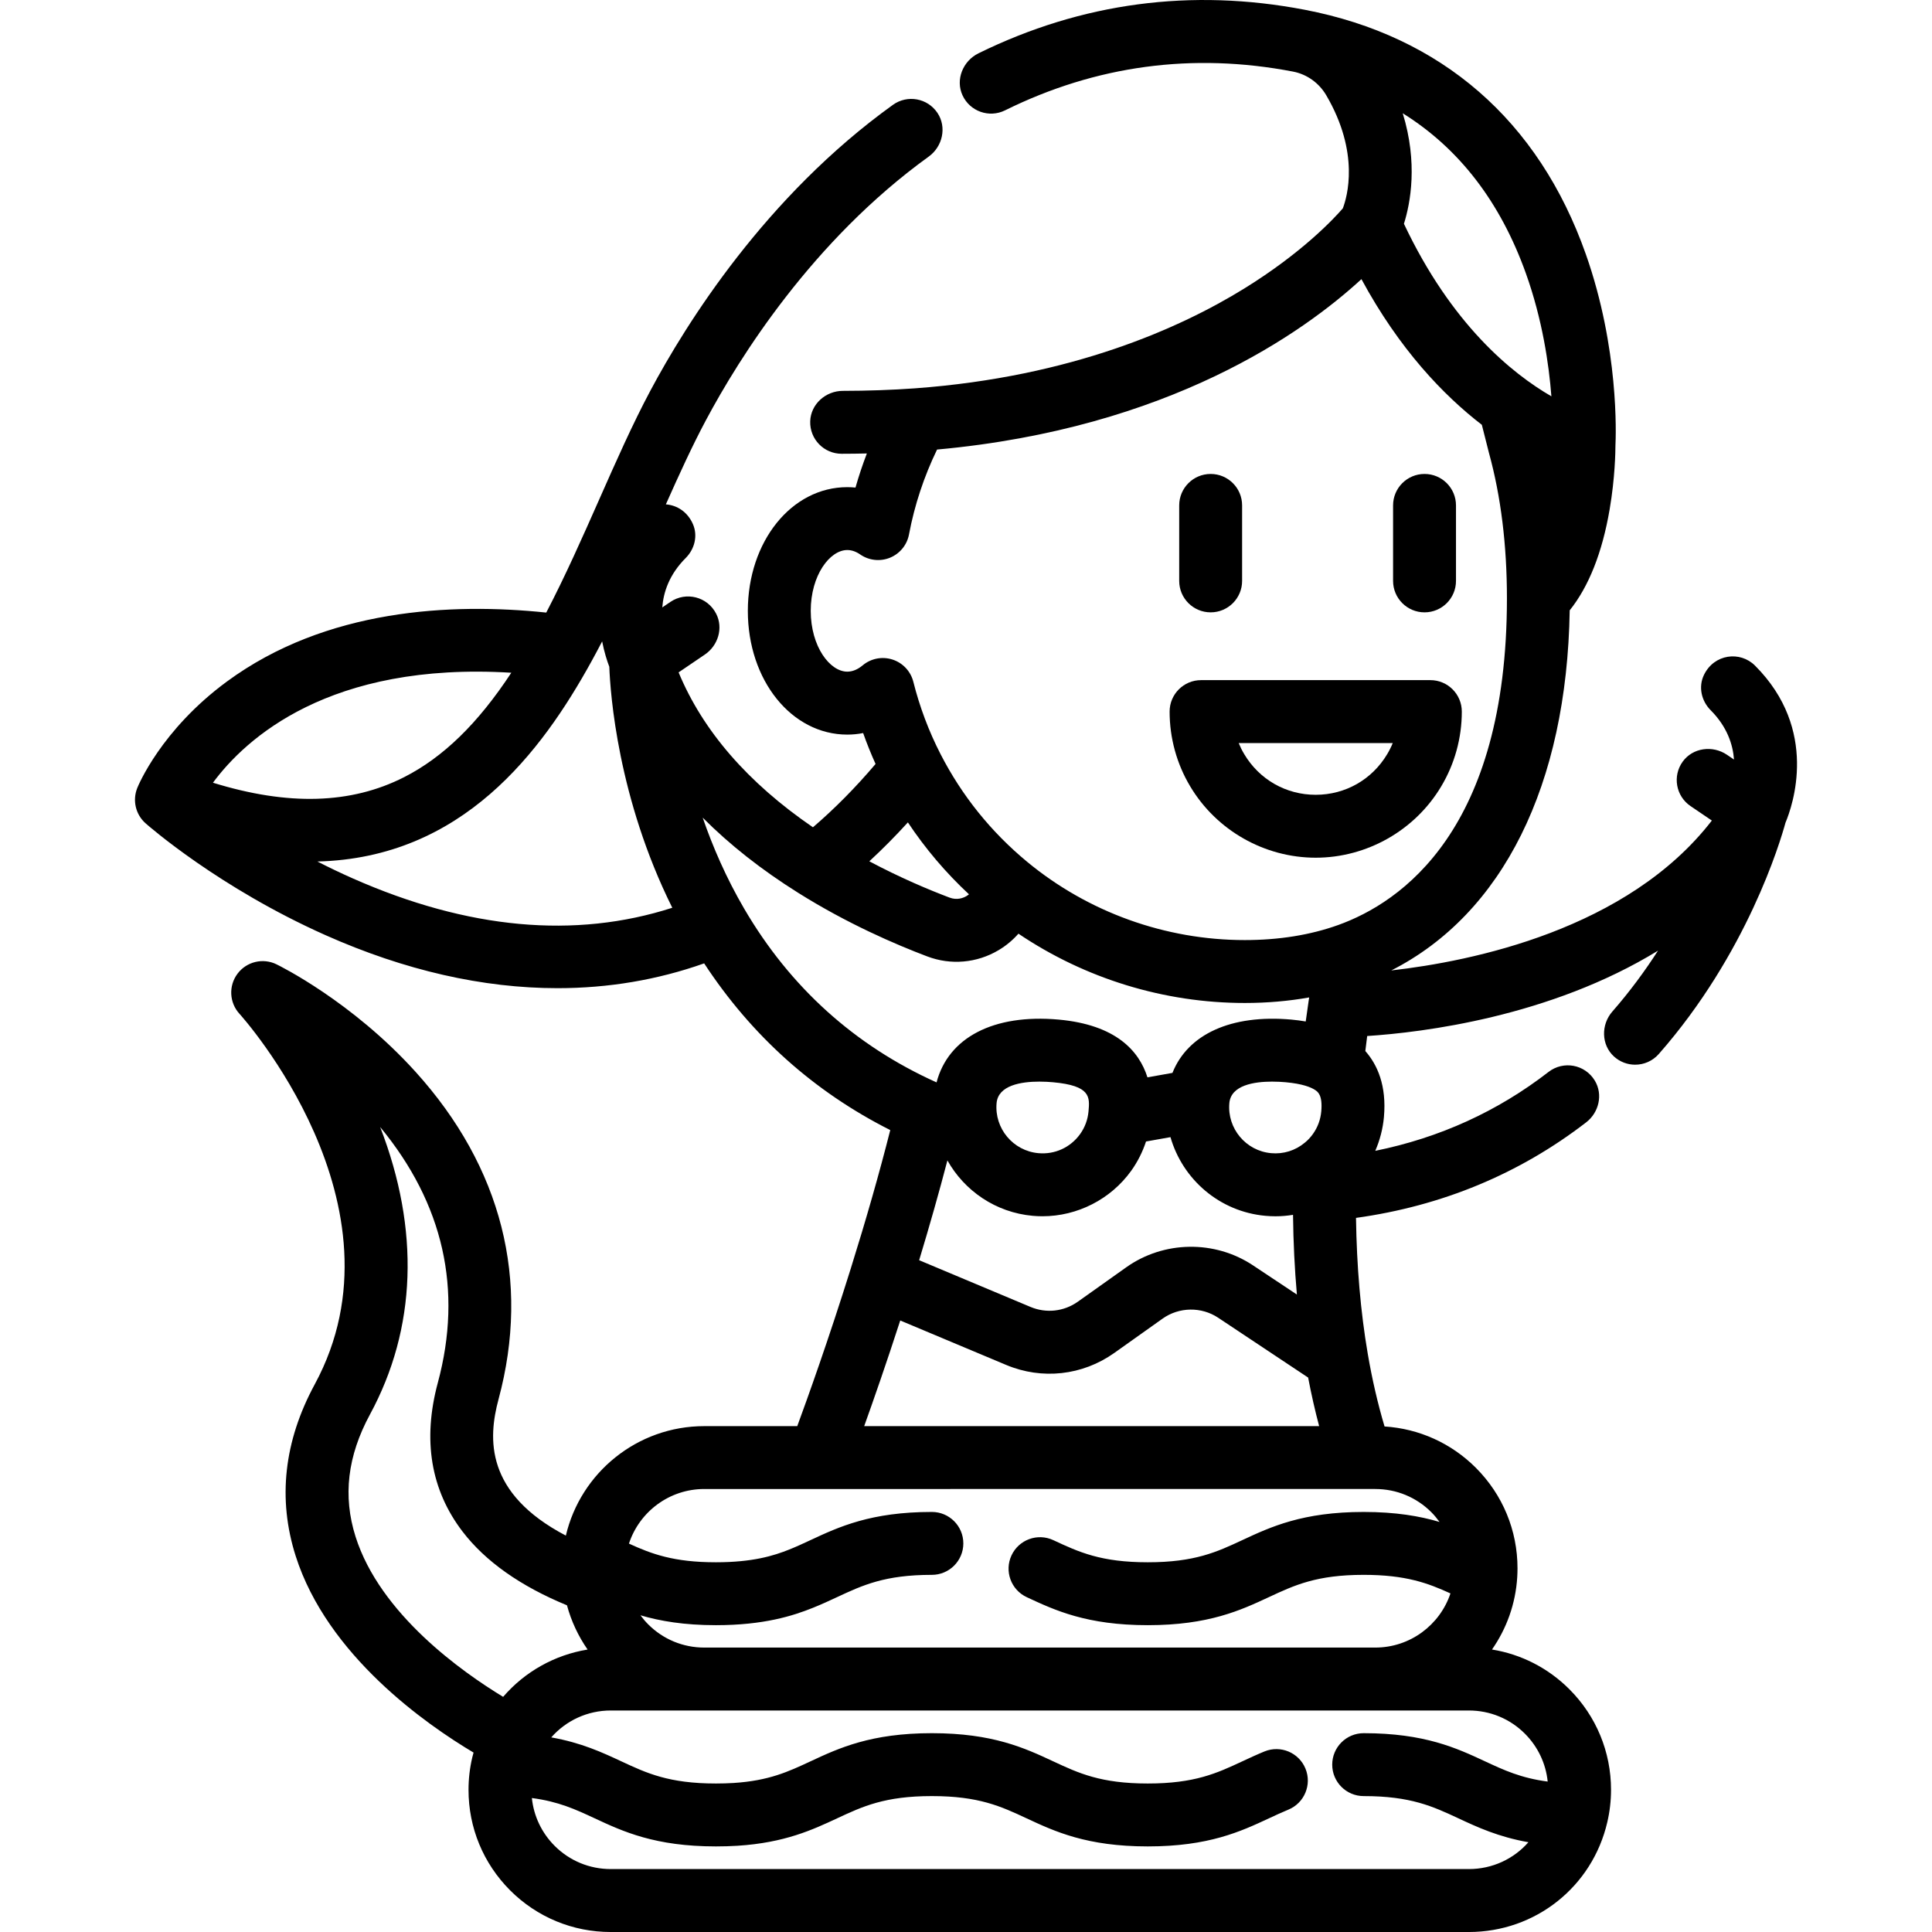 <?xml version="1.0" encoding="iso-8859-1"?>
<!-- Generator: Adobe Illustrator 19.0.0, SVG Export Plug-In . SVG Version: 6.00 Build 0)  -->
<svg xmlns="http://www.w3.org/2000/svg" xmlns:xlink="http://www.w3.org/1999/xlink" version="1.1" id="Layer_1" x="0px" y="0px" viewBox="0 0 512.005 512.005" style="enable-background:new 0 0 512.005 512.005;" xml:space="preserve">
<g>
	<g>
		<path d="M320.84,125.604c-4.605,0-8.336,3.732-8.336,8.336v20.005c0,4.604,3.731,8.336,8.336,8.336    c4.605,0,8.336-3.732,8.336-8.336V133.94C329.176,129.336,325.445,125.604,320.84,125.604z"/>
	</g>
</g>
<g>
	<g>
		<path d="M377.52,125.604c-4.605,0-8.336,3.732-8.336,8.336v20.005c0,4.604,3.731,8.336,8.336,8.336    c4.605,0,8.336-3.732,8.336-8.336V133.94C385.856,129.336,382.125,125.604,377.52,125.604z"/>
	</g>
</g>
<g>
	<g>
		<path d="M379.063,180.244H318.3c-4.605,0-8.336,3.732-8.336,8.336c0,7.007,1.889,13.865,5.452,19.811    c6.941,11.665,19.686,18.911,33.26,18.911c13.567,0,26.315-7.243,33.259-18.89c3.574-5.966,5.464-12.825,5.464-19.833    C387.399,183.976,383.668,180.244,379.063,180.244z M367.626,199.86c-4.022,6.744-11.106,10.771-18.949,10.771    c-7.846,0-14.922-4.023-18.946-10.785c-0.562-0.939-1.051-1.919-1.464-2.93h40.83C368.683,197.93,368.192,198.914,367.626,199.86z    "/>
	</g>
</g>
<g>
	<g>
		<path d="M465.1,176.391c-3.938-3.94-10.842-3.111-13.537,2.486c-1.513,3.14-0.68,6.865,1.781,9.334    c4.346,4.36,5.891,9.047,6.191,13.081l-1.867-1.268c-3.777-2.565-9.047-1.892-11.724,1.807c-2.77,3.827-1.812,9.155,2.067,11.788    l5.651,3.837c-22.344,28.909-63.56,37.296-84.954,39.724c29.522-14.984,46.534-49.091,47.283-95.432    c5.066-6.327,8.623-15.301,10.584-26.748c1.44-8.401,1.533-15.435,1.536-16.902c0.144-2.886,0.956-25.761-7.838-50.707    c-12.493-35.444-38.257-57.853-74.506-64.805c-30.047-5.762-59.13-1.882-86.448,11.536c-4.126,2.026-6.166,6.975-4.235,11.147    c1.977,4.271,7.071,6.05,11.262,3.977c24.088-11.911,49.75-15.372,76.279-10.284c0.019,0.003,0.038,0.007,0.056,0.011    c3.691,0.71,6.887,3.023,8.787,6.265c8.975,15.305,5.538,26.997,4.395,29.98c-2.196,2.543-10.65,11.699-26.202,21.292    c-16.811,10.368-45.593,23.365-87.235,26.405c-6.081,0.436-12.492,0.66-19.057,0.668c-4.547,0.004-8.507,3.518-8.653,8.062    c-0.151,4.729,3.637,8.61,8.331,8.61c2.247,0,4.471-0.033,6.683-0.081c-1.138,2.968-2.148,5.981-3.016,9.038    c-0.722-0.073-1.449-0.11-2.177-0.11c-14.777,0-26.352,14.402-26.352,32.788s11.576,32.788,26.352,32.788    c1.42,0,2.825-0.138,4.206-0.408c0.98,2.781,2.087,5.511,3.291,8.191c-5.316,6.266-10.872,11.876-16.592,16.778    c-17.261-11.81-29.199-25.582-35.603-41.053l6.96-4.725c3.508-2.382,4.923-7.024,3.001-10.803    c-2.325-4.569-8.027-5.935-12.13-3.15l-2.156,1.464c0.299-4.046,1.853-8.742,6.216-13.107c2.342-2.343,3.231-5.848,1.933-8.897    c-1.42-3.334-4.266-5.087-7.203-5.306c3.552-7.981,7.002-15.524,10.599-22.267c8.84-16.576,28.254-47.658,59.064-69.898    c3.678-2.654,4.836-7.806,2.314-11.576c-2.634-3.939-7.984-4.881-11.798-2.14c-33.697,24.223-54.744,57.868-64.29,75.766    c-4.704,8.817-9.014,18.558-13.576,28.871c-4.412,9.972-8.958,20.229-14.009,29.921c-25.129-2.63-58.394-1.021-84.632,18.275    c-17.483,12.857-23.518,27.619-23.767,28.242l0.002,0.001c-1.287,3.221-0.453,6.974,2.22,9.336    c0.782,0.691,19.486,17.077,47.673,29.632c21.007,9.357,41.725,14.051,61.482,14.051c13.476,0,26.503-2.194,38.868-6.572    c12.546,19.143,29.082,33.976,49.32,44.181c-2.885,11.383-6.403,23.717-10.489,36.768c-5.868,18.77-11.48,34.415-14.158,41.688    h-24.646c-17.742,0-32.753,12.317-36.68,29.01c-21.423-11.228-20.648-25.714-17.834-36.156    c8.476-31.478,0.857-61.491-22.033-86.79c-16.861-18.636-36.025-28.068-36.833-28.461c-3.601-1.749-7.939-0.692-10.329,2.518    c-2.392,3.211-2.163,7.669,0.545,10.618c0.46,0.501,45.695,50.631,19.928,98.202c-8.159,15.063-9.855,30.365-5.043,45.479    c8.404,26.391,34.651,44.66,47.14,52.093c-0.118,0.437-0.246,0.871-0.347,1.313c-0.656,2.794-0.988,5.675-0.988,8.56    c0,10.053,3.916,19.514,11.04,26.651c7.124,7.111,16.589,11.028,26.65,11.028h227.411c17.631,0,32.721-11.982,36.693-29.121    c0.655-2.795,0.986-5.674,0.986-8.557c0-10.06-3.916-19.524-11.033-26.656c-5.648-5.648-12.778-9.273-20.514-10.53    c3.842-5.503,6.263-12.08,6.692-19.22c0.001-0.013,0.002-0.026,0.002-0.039c0.041-0.74,0.069-1.495,0.069-2.25    c0-10.053-3.916-19.514-11.033-26.645c-6.54-6.54-15.058-10.372-24.203-10.957c-1.801-6.046-3.298-12.521-4.462-19.329    c-1.886-11.051-2.919-23.11-3.103-35.945c22.776-3.161,43.271-11.65,61.004-25.326c3.375-2.603,4.492-7.364,2.303-11.021    c-2.622-4.378-8.374-5.365-12.279-2.338c-13.508,10.468-28.912,17.463-45.925,20.913c1.23-2.829,2.017-5.85,2.298-8.954    c0.749-8.34-1.736-13.87-4.929-17.497c0.162-1.328,0.318-2.653,0.494-3.978c14.642-0.957,48.437-5.062,77.071-22.621    c-3.435,5.337-7.448,10.814-12.106,16.14c-3.026,3.461-2.963,8.812,0.436,11.907c1.602,1.458,3.61,2.174,5.611,2.174    c2.314,0,4.616-0.958,6.264-2.832c23.376-26.594,32.185-56.215,33.572-61.289C475.061,213.539,482.125,193.414,465.1,176.391z     M56.436,207.43c8.578-11.607,30.748-32.1,79.067-29.147c-8.862,13.485-18.061,22.416-28.436,27.689    C93.024,213.108,76.388,213.595,56.436,207.43z M93.463,232.777c-3.253-1.439-6.377-2.941-9.353-4.466    c38.477-0.961,59.416-29.089,72.613-52.994c0.975-1.764,1.922-3.547,2.854-5.337c0.562,2.888,1.324,5.214,1.897,6.72    c0.267,7.111,2.244,34.823,16.691,63.869C152.402,248.869,123.959,246.266,93.463,232.777z M404.382,72.454    c4.377,12.234,6.102,24.108,6.757,32.573c-10.422-6.023-26.474-19.015-39.078-45.724c1.737-5.517,3.729-16.13-0.317-29.284    C386.665,39.316,397.6,53.498,404.382,72.454z M240.602,217.946c4.627,6.957,10.035,13.331,16.187,19.057    c-0.24,0.198-0.471,0.353-0.666,0.47c-0.804,0.479-2.459,1.169-4.506,0.393c-5.523-2.088-13.074-5.265-21.239-9.61    C233.861,225.046,237.272,221.605,240.602,217.946z M197.224,240.821c-4.749-8.121-8.32-16.363-11.004-24.137    c7.144,7.181,15.6,13.841,25.341,19.945c12.952,8.134,25.725,13.642,34.154,16.828c6.27,2.379,13.173,1.774,18.938-1.659    c1.999-1.19,3.759-2.669,5.25-4.362c17.632,11.892,38.57,18.367,59.991,18.367c5.922,0,11.615-0.503,17.055-1.47    c-0.047,0.303-0.094,0.6-0.142,0.912c-0.276,1.804-0.522,3.632-0.774,5.456c-1.214-0.203-2.471-0.376-3.803-0.498    c-15.986-1.43-27.443,3.884-31.517,14.125l-6.624,1.18c-2.227-7.047-8.385-13.933-23.544-15.305    c-17.248-1.544-29.23,4.765-32.346,16.643C226.544,277.105,209.392,261.632,197.224,240.821z M273.696,322.209    c0.857,0.077,1.711,0.116,2.563,0.116c9.239,0,18.081-4.476,23.527-12.056c0.003-0.004,0.007-0.009,0.01-0.013    c1.697-2.372,3.005-4.989,3.916-7.745l6.479-1.154c3.196,11.152,12.969,19.759,25.185,20.852c0.891,0.081,1.778,0.121,2.662,0.121    c1.564,0,3.11-0.138,4.631-0.386c0.079,7.269,0.427,14.318,1.024,21.126l-11.643-7.742c-10.146-6.74-23.634-6.533-33.569,0.515    l-12.847,9.128c-3.687,2.61-8.374,3.126-12.531,1.384l-29.515-12.386c2.793-9.216,5.3-18.062,7.489-26.445    C255.585,315.565,263.846,321.327,273.696,322.209z M264.108,292.339c0.43-4.763,6.581-5.696,11.33-5.696    c1.38,0,2.643,0.079,3.612,0.166c10.029,0.907,9.76,3.917,9.421,7.717c-0.2,2.206-0.949,4.231-2.228,6.021    c-2.562,3.56-6.704,5.452-11.054,5.057C268.477,305.002,263.507,299.048,264.108,292.339z M336.873,305.604    c-6.71-0.6-11.68-6.554-11.08-13.265c0.43-4.764,6.583-5.696,11.329-5.696c1.377,0,2.639,0.079,3.604,0.164    c4.474,0.41,6.681,1.325,7.763,2.033c0.719,0.468,2.056,1.337,1.666,5.685c-0.2,2.208-0.951,4.237-2.217,6.005    c-0.63,0.876-1.33,1.628-2.08,2.236c-0.029,0.023-0.059,0.048-0.088,0.072C343.281,304.917,340.117,305.901,336.873,305.604z     M238.575,349.946l28.077,11.782c9.504,3.981,20.199,2.803,28.623-3.161l12.853-9.133c4.348-3.084,10.253-3.172,14.691-0.224    l23.853,15.862c0.839,4.425,1.817,8.716,2.916,12.863H229.023C231.477,371.101,234.891,361.32,238.575,349.946z M133.338,449.687    c-10.824-6.565-32.596-21.911-39.107-42.438c-3.413-10.763-2.16-21.372,3.831-32.433c12.319-22.742,13.22-48.969,2.683-76.144    c16.784,20.323,21.927,43.108,15.281,67.783c-4.08,15.142-1.875,28.407,6.555,39.426c6.057,7.918,15.36,14.478,27.672,19.544    c1.13,4.182,2.985,8.159,5.466,11.726C146.977,438.58,139.075,443.027,133.338,449.687z M404.116,459.445    c3.451,3.459,5.551,7.904,6.041,12.693c-7.083-0.93-11.602-3.031-16.635-5.377c-7.489-3.49-15.978-7.446-32.13-7.446    c-4.605,0-8.336,3.732-8.336,8.336c0,4.604,3.731,8.336,8.336,8.336c12.458,0,18.312,2.727,25.089,5.885    c5.048,2.352,10.559,4.919,18.568,6.341c-3.874,4.414-9.538,7.113-15.782,7.113H161.855c-5.614,0-10.896-2.186-14.861-6.144    c-3.45-3.457-5.548-7.897-6.041-12.68c7.089,0.93,11.611,3.032,16.647,5.378c7.49,3.489,15.979,7.444,32.13,7.444    c1.949,0,3.872-0.058,5.735-0.172c12.516-0.805,19.889-4.241,26.392-7.274c6.78-3.161,12.634-5.891,25.101-5.891    c12.456,0,18.309,2.729,25.085,5.888c7.489,3.492,15.979,7.449,32.131,7.449s24.641-3.958,32.131-7.449    c1.748-0.815,3.401-1.585,5.122-2.293c4.257-1.752,6.289-6.623,4.537-10.881c-1.751-4.257-6.619-6.29-10.88-4.538    c-2.075,0.854-3.981,1.743-5.823,2.601c-6.778,3.16-12.629,5.888-25.086,5.888c-12.457,0-18.31-2.729-25.086-5.888    c-7.489-3.492-15.978-7.449-32.13-7.449c-16.163,0-24.655,3.959-32.146,7.452c-5.92,2.76-11.032,5.144-20.395,5.745    c-1.503,0.092-3.08,0.14-4.688,0.14c-12.457,0-18.312-2.727-25.089-5.885c-5.045-2.351-10.552-4.915-18.55-6.336    c3.933-4.478,9.628-7.129,15.764-7.129h24.785H364.47h24.796C394.881,453.302,400.157,455.486,404.116,459.445z M364.471,394.607    c5.615,0,10.894,2.188,14.861,6.155c0.801,0.804,1.509,1.673,2.163,2.574c-5.229-1.548-11.598-2.65-20.103-2.65    c-16.151,0-24.642,3.958-32.131,7.449c-6.778,3.16-12.629,5.888-25.086,5.888c-12.457,0-18.284-2.717-25.033-5.864    c-4.17-1.945-9.13-0.14-11.078,4.032c-1.945,4.172-0.14,9.133,4.033,11.078c7.464,3.48,15.926,7.424,32.077,7.424    s24.642-3.958,32.131-7.449c6.778-3.16,12.629-5.888,25.086-5.888c11.166,0,17.029,2.192,22.999,4.921    c-2.796,8.365-10.699,14.351-19.92,14.351H186.64c-5.614,0-10.89-2.184-14.856-6.15c-0.749-0.749-1.429-1.558-2.053-2.405    c5.209,1.533,11.551,2.62,19.999,2.62c12.644,0,20.381-2.461,25.697-4.599c2.321-0.93,4.42-1.908,6.451-2.854    c6.774-3.158,12.625-5.884,25.081-5.884c4.605,0,8.336-3.732,8.336-8.336c0-4.604-3.731-8.336-8.336-8.336    c-16.15,0-24.636,3.955-32.123,7.444c-1.911,0.89-3.714,1.731-5.622,2.495c-4.177,1.68-9.757,3.399-19.484,3.399    c-11.196,0-17.06-2.206-23.05-4.947c2.762-8.43,10.684-14.47,19.959-14.47H364.471z M354.642,245.142    c-7.377,2.647-15.702,3.989-24.75,3.989c-21.031,0-41.52-7.369-57.693-20.748c-9.568-7.919-17.287-17.516-22.94-28.529    c-3.11-6.055-5.535-12.504-7.211-19.166c-0.699-2.78-2.779-5.006-5.505-5.893c-2.725-0.888-5.717-0.311-7.918,1.525    c-1.335,1.114-2.71,1.678-4.087,1.678c-4.579,0-9.681-6.619-9.681-16.116s5.102-16.116,9.681-16.116    c1.147,0,2.3,0.395,3.424,1.174c2.322,1.607,5.298,1.929,7.911,0.858c2.612-1.073,4.504-3.394,5.025-6.169    c1.469-7.798,3.972-15.341,7.436-22.491c61.601-5.618,97.221-31.135,112.464-45.162c10.072,18.627,21.751,30.771,31.911,38.607    l1.857,7.34c0.014,0.057,0.029,0.112,0.044,0.168c3.15,11.45,4.747,24.388,4.747,38.457    C399.358,219.921,371.341,239.146,354.642,245.142z"/>
	</g>
</g>
<g>
</g>
<g>
</g>
<g>
</g>
<g>
</g>
<g>
</g>
<g>
</g>
<g>
</g>
<g>
</g>
<g>
</g>
<g>
</g>
<g>
</g>
<g>
</g>
<g>
</g>
<g>
</g>
<g>
</g>
</svg>
